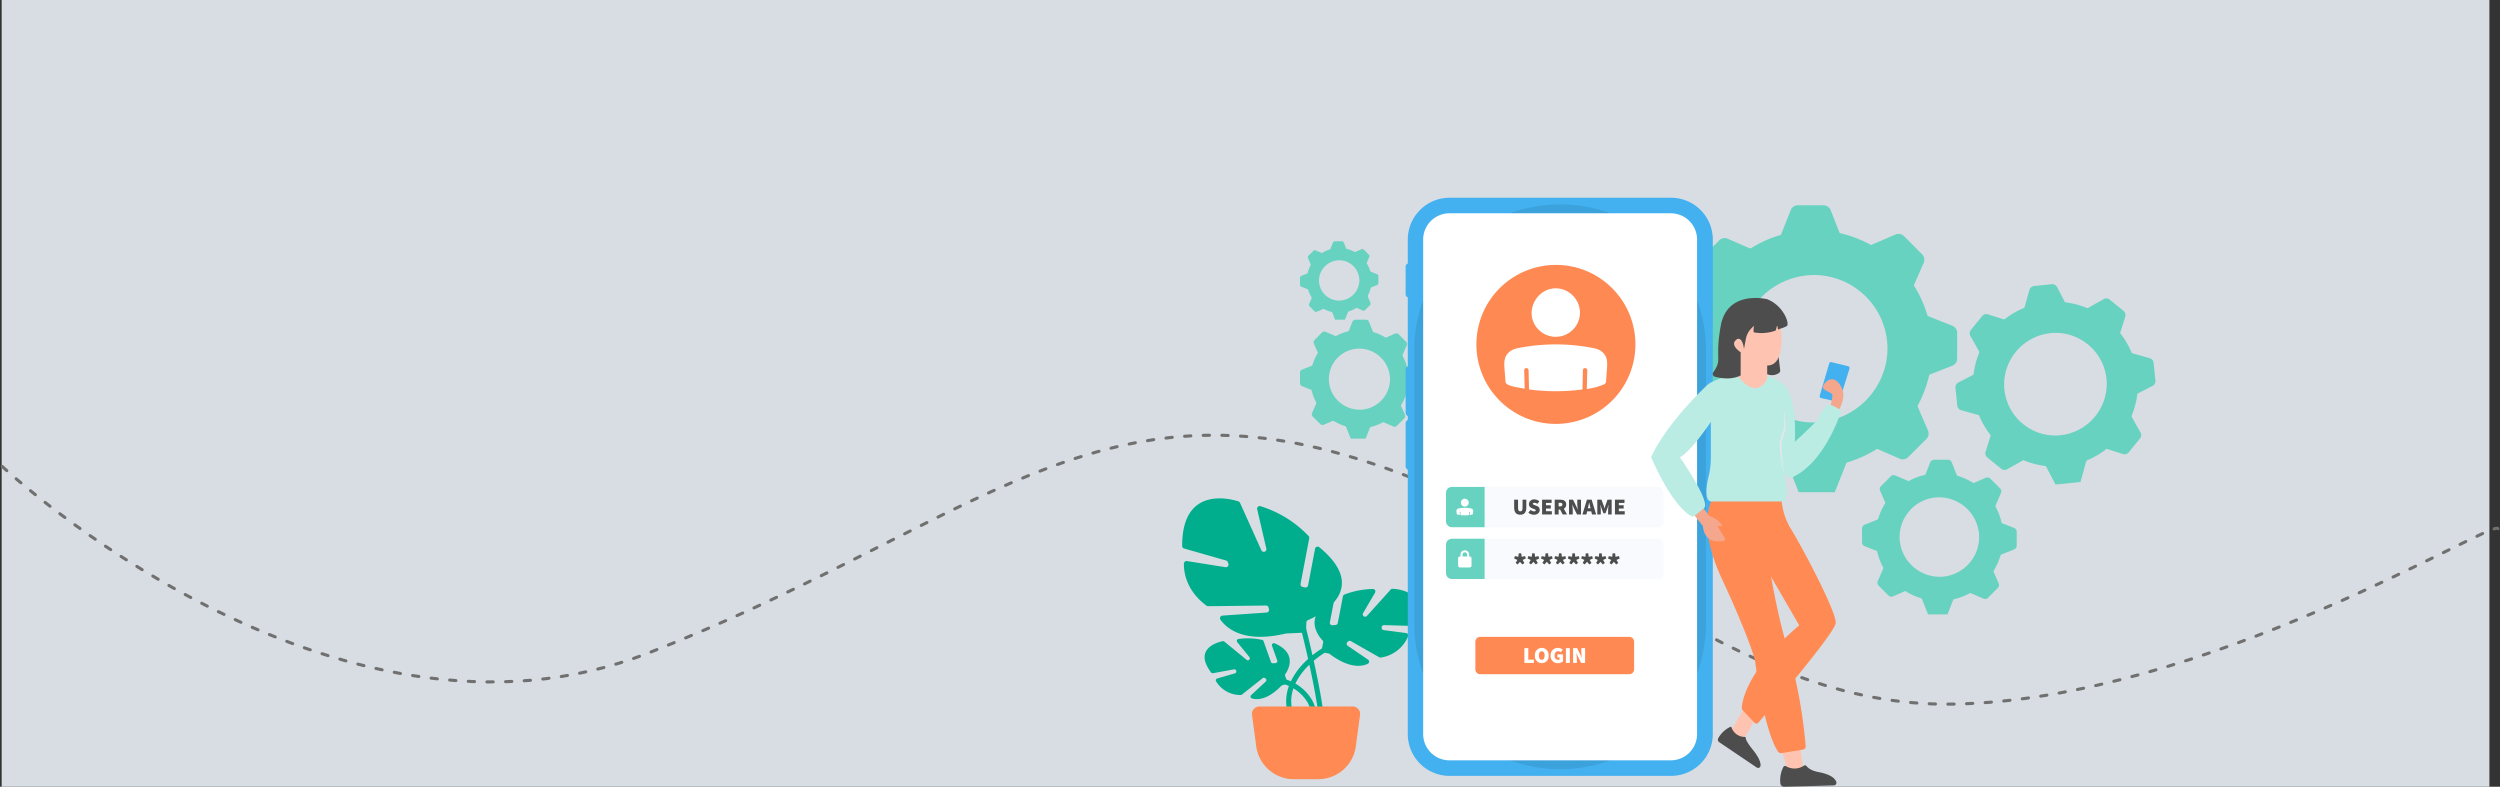 <svg xmlns="http://www.w3.org/2000/svg" xmlns:xlink="http://www.w3.org/1999/xlink" width="803.943" height="253" viewBox="0 0 803.943 253">
  <rect x="0" y="0" width="803.943" height="253" fill="#333333" stroke="none"/>
  <defs>
    <clipPath id="clip-path">
      <rect id="Rectangle_13203" data-name="Rectangle 13203" width="92.289" height="92.293" fill="#68d2c0"/>
    </clipPath>
    <clipPath id="clip-path-2">
      <rect id="Rectangle_13204" data-name="Rectangle 13204" width="64.194" height="64.197" fill="#68d2c0"/>
    </clipPath>
    <clipPath id="clip-path-3">
      <rect id="Rectangle_13205" data-name="Rectangle 13205" width="25.232" height="25.233" fill="#68d2c0"/>
    </clipPath>
    <clipPath id="clip-path-4">
      <rect id="Rectangle_13206" data-name="Rectangle 13206" width="49.744" height="49.746" fill="#68d2c0"/>
    </clipPath>
    <clipPath id="clip-path-5">
      <rect id="Rectangle_13208" data-name="Rectangle 13208" width="38.242" height="38.245" fill="#68d2c0"/>
    </clipPath>
    <clipPath id="clip-path-6">
      <rect id="Rectangle_13210" data-name="Rectangle 13210" width="69.942" height="12.948" fill="#d5dff0"/>
    </clipPath>
    <clipPath id="clip-path-7">
      <rect id="Rectangle_13211" data-name="Rectangle 13211" width="12.418" height="12.948" fill="#68d2c0"/>
    </clipPath>
    <clipPath id="clip-path-10">
      <rect id="Rectangle_13215" data-name="Rectangle 13215" width="1.799" height="19.943" fill="none"/>
    </clipPath>
  </defs>
  <g id="Group_32689" data-name="Group 32689" transform="translate(0.538)">
    <rect id="Rectangle_12169" data-name="Rectangle 12169" width="800" height="253" fill="#D8DDE3"/>
    <path id="Path_17974" data-name="Path 17974" d="M4835.669,3900.215s106.368,99.729,208.021,59.906c97.892-38.35,139.732-85.855,219.441-64.756s127.582,82.59,200.055,81.273c80.75-1.466,173.446-59.583,175.048-56.424" transform="translate(-4835.5 -3750.215)" fill="none" stroke="#707070" stroke-linecap="round" stroke-width="1" stroke-dasharray="2 4"/>
    <g id="Group_32560" data-name="Group 32560" transform="translate(-60.919 -107.275)">
      <g id="Group_32343" data-name="Group 32343" transform="translate(597.484 173.276)" style="mix-blend-mode: normal;isolation: isolate">
        <g id="Group_32306" data-name="Group 32306">
          <g id="Group_32305" data-name="Group 32305" clip-path="url(#clip-path)">
            <path id="Path_21237" data-name="Path 21237" d="M564.346,507.56l-8.242-.017a2.478,2.478,0,0,0-2.308,1.563l-3.51,8.83a2.478,2.478,0,0,0,2.295,3.394l15.226.051A2.478,2.478,0,0,0,570.122,518l-3.473-8.863a2.479,2.479,0,0,0-2.3-1.574" transform="translate(-515.038 -507.543)" fill="#68d2c0"/>
            <path id="Path_21238" data-name="Path 21238" d="M255.554,631.251l-5.841,5.816a2.478,2.478,0,0,0-.527,2.737l3.762,8.726a2.479,2.479,0,0,0,4.023.777l10.8-10.731a2.479,2.479,0,0,0-.754-4.03l-8.723-3.811a2.478,2.478,0,0,0-2.741.515" transform="translate(-239.789 -619.96)" fill="#68d2c0"/>
            <path id="Path_21239" data-name="Path 21239" d="M142,944.447l-.017,8.242A2.479,2.479,0,0,0,143.544,955l8.83,3.51a2.479,2.479,0,0,0,3.394-2.3l.051-15.226a2.478,2.478,0,0,0-3.383-2.316l-8.863,3.474a2.478,2.478,0,0,0-1.574,2.3" transform="translate(-141.981 -901.466)" fill="#68d2c0"/>
            <path id="Path_21240" data-name="Path 21240" d="M265.689,1260.326l5.816,5.841a2.478,2.478,0,0,0,2.737.527l8.726-3.762a2.479,2.479,0,0,0,.777-4.023l-10.731-10.8a2.479,2.479,0,0,0-4.03.754l-3.811,8.724a2.478,2.478,0,0,0,.515,2.741" transform="translate(-254.399 -1183.802)" fill="#68d2c0"/>
            <path id="Path_21241" data-name="Path 21241" d="M577.2,1434.344l11.615.024,4.133-10.4a2.479,2.479,0,0,0-2.295-3.394l-15.226-.05a2.479,2.479,0,0,0-2.316,3.383Z" transform="translate(-535.904 -1342.076)" fill="#68d2c0"/>
            <path id="Path_21242" data-name="Path 21242" d="M894.764,1250.427l5.841-5.816a2.479,2.479,0,0,0,.527-2.737l-3.762-8.726a2.479,2.479,0,0,0-4.023-.777l-10.8,10.731a2.479,2.479,0,0,0,.754,4.03l8.723,3.811a2.479,2.479,0,0,0,2.741-.515" transform="translate(-818.24 -1169.428)" fill="#68d2c0"/>
            <path id="Path_21243" data-name="Path 21243" d="M1068.786,929.908l.017-8.243a2.478,2.478,0,0,0-1.563-2.308l-8.83-3.51a2.478,2.478,0,0,0-3.394,2.295l-.051,15.226a2.479,2.479,0,0,0,3.383,2.316l8.863-3.473a2.479,2.479,0,0,0,1.574-2.3" transform="translate(-976.514 -880.6)" fill="#68d2c0"/>
            <path id="Path_21244" data-name="Path 21244" d="M884.864,621.116l-5.816-5.841a2.479,2.479,0,0,0-2.738-.527l-8.725,3.762a2.478,2.478,0,0,0-.777,4.023l10.731,10.8a2.479,2.479,0,0,0,4.03-.754l3.811-8.723a2.478,2.478,0,0,0-.515-2.741" transform="translate(-803.866 -605.351)" fill="#68d2c0"/>
            <path id="Path_21245" data-name="Path 21245" d="M311.341,633.346a37.789,37.789,0,0,0-4.16-12.275q-.377-.695-.781-1.37a38.314,38.314,0,0,0-10.262-11.243,37.888,37.888,0,0,0-11.619-5.742c-.5-.148-1.01-.288-1.523-.417a38.328,38.328,0,0,0-15.205-.693,37.969,37.969,0,0,0-12.275,4.157q-.695.377-1.37.784A38.247,38.247,0,0,0,242.9,616.81a37.241,37.241,0,0,0-3.085,5,37.648,37.648,0,0,0-2.659,6.619c-.148.5-.288,1.013-.416,1.526a38.448,38.448,0,0,0-.693,15.2,37.791,37.791,0,0,0,4.16,12.275c.251.461.513.919.781,1.368a38.233,38.233,0,0,0,10.264,11.245,37.563,37.563,0,0,0,4.993,3.083h0a37.382,37.382,0,0,0,6.622,2.659c.5.148,1.01.288,1.523.417a38.331,38.331,0,0,0,15.208.693,37.813,37.813,0,0,0,12.273-4.157q.7-.377,1.37-.781a38.288,38.288,0,0,0,11.242-10.264,37.982,37.982,0,0,0,5.744-11.617c.148-.5.288-1.01.416-1.523a38.464,38.464,0,0,0,.693-15.207m-13.98,7.492a23.972,23.972,0,0,1-25.218,22.083,23.719,23.719,0,0,1-22.113-25.255,23.972,23.972,0,0,1,25.218-22.083,23.718,23.718,0,0,1,22.113,25.255" transform="translate(-227.551 -593.107)" fill="#68d2c0"/>
          </g>
        </g>
      </g>
      <g id="Group_32344" data-name="Group 32344" transform="matrix(0.995, -0.105, 0.105, 0.995, 686.055, 202.255)" style="mix-blend-mode: normal;isolation: isolate">
        <g id="Group_32309" data-name="Group 32309">
          <g id="Group_32308" data-name="Group 32308" clip-path="url(#clip-path-2)">
            <path id="Path_21246" data-name="Path 21246" d="M555.946.011,550.213,0a1.724,1.724,0,0,0-1.606,1.087l-2.441,6.142a1.724,1.724,0,0,0,1.6,2.361l10.591.035a1.724,1.724,0,0,0,1.611-2.353l-2.416-6.165a1.724,1.724,0,0,0-1.6-1.095" transform="translate(-521.648 0.001)" fill="#68d2c0"/>
            <path id="Path_21247" data-name="Path 21247" d="M359.543,78.538l-4.063,4.046a1.724,1.724,0,0,0-.367,1.9l2.617,6.069a1.724,1.724,0,0,0,2.8.541l7.514-7.464a1.724,1.724,0,0,0-.525-2.8L361.45,78.18a1.724,1.724,0,0,0-1.907.358" transform="translate(-348.577 -70.685)" fill="#68d2c0"/>
            <path id="Path_21248" data-name="Path 21248" d="M287.09,277.586l-.012,5.733a1.724,1.724,0,0,0,1.087,1.606l6.142,2.441a1.724,1.724,0,0,0,2.361-1.6l.035-10.591a1.724,1.724,0,0,0-2.353-1.611l-6.165,2.416a1.724,1.724,0,0,0-1.1,1.6" transform="translate(-287.078 -247.689)" fill="#68d2c0"/>
            <path id="Path_21249" data-name="Path 21249" d="M365.617,478.445l4.046,4.063a1.724,1.724,0,0,0,1.9.367l6.069-2.617a1.724,1.724,0,0,0,.541-2.8l-7.464-7.514a1.724,1.724,0,0,0-2.8.525l-2.651,6.068a1.724,1.724,0,0,0,.358,1.907" transform="translate(-357.764 -425.217)" fill="#68d2c0"/>
            <path id="Path_21250" data-name="Path 21250" d="M563.491,588.914l8.079.017,2.875-7.231a1.724,1.724,0,0,0-1.6-2.361l-10.591-.035a1.724,1.724,0,0,0-1.611,2.353Z" transform="translate(-534.768 -524.735)" fill="#68d2c0"/>
            <path id="Path_21251" data-name="Path 21251" d="M765.524,472.52l4.063-4.046a1.724,1.724,0,0,0,.367-1.9l-2.616-6.069a1.724,1.724,0,0,0-2.8-.54l-7.514,7.464a1.724,1.724,0,0,0,.525,2.8l6.068,2.651a1.724,1.724,0,0,0,1.907-.358" transform="translate(-712.295 -416.179)" fill="#68d2c0"/>
            <path id="Path_21252" data-name="Path 21252" d="M876,268.868l.012-5.733a1.724,1.724,0,0,0-1.087-1.606l-6.142-2.441a1.724,1.724,0,0,0-2.361,1.6l-.035,10.591a1.724,1.724,0,0,0,2.353,1.611l6.165-2.416a1.724,1.724,0,0,0,1.1-1.6" transform="translate(-811.815 -234.57)" fill="#68d2c0"/>
            <path id="Path_21253" data-name="Path 21253" d="M759.6,72.465,755.553,68.4a1.724,1.724,0,0,0-1.9-.367l-6.069,2.617a1.724,1.724,0,0,0-.541,2.8l7.464,7.514a1.724,1.724,0,0,0,2.8-.525l2.651-6.068a1.724,1.724,0,0,0-.358-1.907" transform="translate(-703.258 -61.499)" fill="#68d2c0"/>
            <path id="Path_21254" data-name="Path 21254" d="M399.165,81.789a26.284,26.284,0,0,0-2.894-8.538q-.262-.483-.543-.953a26.652,26.652,0,0,0-7.138-7.82,26.351,26.351,0,0,0-8.082-3.994c-.35-.1-.7-.2-1.059-.29a26.657,26.657,0,0,0-10.576-.482,26.409,26.409,0,0,0-8.538,2.892q-.483.262-.953.545a26.606,26.606,0,0,0-7.82,7.138,25.91,25.91,0,0,0-2.146,3.476,26.18,26.18,0,0,0-1.85,4.6c-.1.35-.2.7-.29,1.061A26.748,26.748,0,0,0,346.794,90a26.282,26.282,0,0,0,2.894,8.538c.175.321.356.639.543.951a26.6,26.6,0,0,0,7.14,7.822,26.139,26.139,0,0,0,3.473,2.145h0a26.014,26.014,0,0,0,4.606,1.85c.35.1.7.2,1.059.29a26.664,26.664,0,0,0,10.578.482,26.3,26.3,0,0,0,8.537-2.892q.484-.262.953-.543a26.632,26.632,0,0,0,7.82-7.14,26.416,26.416,0,0,0,4-8.081c.1-.35.2-.7.29-1.059a26.759,26.759,0,0,0,.482-10.578M389.441,87A16.675,16.675,0,0,1,371.9,102.36a16.5,16.5,0,0,1-15.381-17.567A16.675,16.675,0,0,1,374.06,69.433,16.5,16.5,0,0,1,389.441,87" transform="translate(-340.882 -53.8)" fill="#68d2c0"/>
          </g>
        </g>
      </g>
      <g id="Group_32345" data-name="Group 32345" transform="translate(478.422 184.846)" style="mix-blend-mode: multiply;isolation: isolate">
        <g id="Group_32312" data-name="Group 32312">
          <g id="Group_32311" data-name="Group 32311" clip-path="url(#clip-path-3)">
            <path id="Path_21255" data-name="Path 21255" d="M106.881,548.195l-2.253,0a.678.678,0,0,0-.631.427l-.96,2.414a.678.678,0,0,0,.627.928l4.163.014a.678.678,0,0,0,.633-.925l-.95-2.423a.678.678,0,0,0-.63-.43" transform="translate(-93.401 -548.19)" fill="#68d2c0"/>
            <path id="Path_21256" data-name="Path 21256" d="M39.652,574.989l-1.6,1.59a.678.678,0,0,0-.144.748l1.028,2.386a.678.678,0,0,0,1.1.212l2.953-2.934a.678.678,0,0,0-.206-1.1L40.4,574.849a.678.678,0,0,0-.749.141" transform="translate(-35.342 -571.903)" fill="#68d2c0"/>
            <path id="Path_21257" data-name="Path 21257" d="M14.715,643.032l0,2.254a.678.678,0,0,0,.427.631l2.414.96a.678.678,0,0,0,.928-.627l.014-4.163a.678.678,0,0,0-.925-.633l-2.423.95a.677.677,0,0,0-.43.629" transform="translate(-14.71 -631.281)" fill="#68d2c0"/>
            <path id="Path_21258" data-name="Path 21258" d="M41.509,711.758l1.59,1.6a.678.678,0,0,0,.748.144l2.386-1.028a.678.678,0,0,0,.212-1.1l-2.934-2.953a.678.678,0,0,0-1.1.206l-1.042,2.385a.678.678,0,0,0,.141.749" transform="translate(-38.423 -690.836)" fill="#68d2c0"/>
            <path id="Path_21259" data-name="Path 21259" d="M109.091,749.446l3.176.007,1.13-2.842a.678.678,0,0,0-.627-.928l-4.163-.014a.678.678,0,0,0-.633.925Z" transform="translate(-97.801 -724.22)" fill="#68d2c0"/>
            <path id="Path_21260" data-name="Path 21260" d="M178.277,709.949l1.6-1.59a.678.678,0,0,0,.144-.748l-1.028-2.386a.678.678,0,0,0-1.1-.212l-2.953,2.934a.678.678,0,0,0,.206,1.1l2.385,1.042a.677.677,0,0,0,.749-.141" transform="translate(-157.355 -687.804)" fill="#68d2c0"/>
            <path id="Path_21261" data-name="Path 21261" d="M215.967,640.361l0-2.254a.677.677,0,0,0-.427-.631l-2.414-.96a.677.677,0,0,0-.928.627l-.014,4.163a.678.678,0,0,0,.925.633l2.423-.95a.678.678,0,0,0,.43-.63" transform="translate(-190.74 -626.88)" fill="#68d2c0"/>
            <path id="Path_21262" data-name="Path 21262" d="M176.469,573.13l-1.59-1.6a.678.678,0,0,0-.748-.144l-2.386,1.029a.678.678,0,0,0-.212,1.1l2.934,2.953a.678.678,0,0,0,1.1-.206l1.042-2.385a.678.678,0,0,0-.141-.75" transform="translate(-154.324 -568.82)" fill="#68d2c0"/>
            <path id="Path_21263" data-name="Path 21263" d="M55.667,577.239a10.333,10.333,0,0,0-1.137-3.356c-.069-.127-.14-.251-.214-.375a10.478,10.478,0,0,0-2.806-3.074,10.351,10.351,0,0,0-3.177-1.57c-.137-.04-.276-.079-.416-.114a10.425,10.425,0,0,0-5.72.181,10.311,10.311,0,0,0-1.794.767q-.19.1-.375.214a10.456,10.456,0,0,0-3.074,2.805,10.41,10.41,0,0,0-1.571,3.176c-.04.138-.079.277-.114.417a10.51,10.51,0,0,0-.189,4.157,10.331,10.331,0,0,0,1.137,3.356c.069.126.14.251.214.374a10.456,10.456,0,0,0,2.806,3.074,10.293,10.293,0,0,0,1.365.843h0a10.23,10.23,0,0,0,1.81.727c.137.04.276.079.416.114a10.483,10.483,0,0,0,4.158.189,10.347,10.347,0,0,0,3.355-1.137c.127-.069.251-.14.375-.214a10.468,10.468,0,0,0,3.074-2.806,10.385,10.385,0,0,0,1.571-3.176c.04-.137.079-.276.114-.416a10.52,10.52,0,0,0,.189-4.158m-3.822,2.048a6.554,6.554,0,0,1-6.895,6.037,6.485,6.485,0,0,1-6.046-6.9,6.554,6.554,0,0,1,6.895-6.038,6.484,6.484,0,0,1,6.046,6.9" transform="translate(-32.759 -566.238)" fill="#68d2c0"/>
          </g>
        </g>
      </g>
      <g id="Group_32346" data-name="Group 32346" transform="translate(659.168 255.108)" style="mix-blend-mode: normal;isolation: isolate">
        <g id="Group_32315" data-name="Group 32315">
          <g id="Group_32314" data-name="Group 32314" clip-path="url(#clip-path-4)">
            <path id="Path_21264" data-name="Path 21264" d="M1408.375,639.074l4.443-.009a1.336,1.336,0,0,1,1.244.842l1.892,4.759a1.336,1.336,0,0,1-1.237,1.829l-8.207.027a1.336,1.336,0,0,1-1.248-1.823l1.872-4.777a1.336,1.336,0,0,1,1.241-.849" transform="translate(-1385.208 -639.064)" fill="#68d2c0"/>
            <path id="Path_21265" data-name="Path 21265" d="M1549.329,694.075l3.148,3.135a1.336,1.336,0,0,1,.284,1.475l-2.027,4.7a1.336,1.336,0,0,1-2.169.419l-5.822-5.784a1.336,1.336,0,0,1,.406-2.172l4.7-2.054a1.336,1.336,0,0,1,1.477.278" transform="translate(-1508.082 -687.989)" fill="#68d2c0"/>
            <path id="Path_21266" data-name="Path 21266" d="M1626.7,833.669l.009,4.443a1.336,1.336,0,0,1-.842,1.244l-4.759,1.892a1.336,1.336,0,0,1-1.829-1.237l-.027-8.207a1.336,1.336,0,0,1,1.823-1.248l4.777,1.872a1.335,1.335,0,0,1,.848,1.241" transform="translate(-1576.964 -810.502)" fill="#68d2c0"/>
            <path id="Path_21267" data-name="Path 21267" d="M1545.485,974.623l-3.135,3.148a1.336,1.336,0,0,1-1.476.284l-4.7-2.028a1.336,1.336,0,0,1-.419-2.168l5.784-5.822a1.336,1.336,0,0,1,2.172.407l2.054,4.7a1.336,1.336,0,0,1-.278,1.478" transform="translate(-1501.826 -933.376)" fill="#68d2c0"/>
            <path id="Path_21268" data-name="Path 21268" d="M1403.614,1051.991l-6.26.013-2.227-5.6a1.335,1.335,0,0,1,1.237-1.829l8.207-.027a1.336,1.336,0,0,1,1.248,1.823Z" transform="translate(-1376.128 -1002.258)" fill="#68d2c0"/>
            <path id="Path_21269" data-name="Path 21269" d="M1264.835,970.779l-3.148-3.135a1.336,1.336,0,0,1-.284-1.476l2.027-4.7a1.336,1.336,0,0,1,2.168-.419l5.822,5.784a1.336,1.336,0,0,1-.406,2.172l-4.7,2.054a1.336,1.336,0,0,1-1.478-.278" transform="translate(-1256.338 -927.121)" fill="#68d2c0"/>
            <path id="Path_21270" data-name="Path 21270" d="M1213.78,828l-.009-4.443a1.335,1.335,0,0,1,.842-1.244l4.759-1.892a1.336,1.336,0,0,1,1.829,1.237l.027,8.207a1.336,1.336,0,0,1-1.823,1.248l-4.777-1.872a1.336,1.336,0,0,1-.849-1.241" transform="translate(-1213.771 -801.421)" fill="#68d2c0"/>
            <path id="Path_21271" data-name="Path 21271" d="M1268.781,690.129l3.135-3.148a1.335,1.335,0,0,1,1.475-.284l4.7,2.027a1.336,1.336,0,0,1,.419,2.168l-5.784,5.822a1.336,1.336,0,0,1-2.172-.407l-2.054-4.7a1.336,1.336,0,0,1,.277-1.478" transform="translate(-1262.695 -681.631)" fill="#68d2c0"/>
            <path id="Path_21272" data-name="Path 21272" d="M1255.394,702.533a20.579,20.579,0,0,0,.573,3.656c.069.276.145.55.224.821a20.466,20.466,0,0,0,3.1,6.262,20.635,20.635,0,0,0,6.059,5.532q.365.217.739.421a20.388,20.388,0,0,0,6.615,2.241,20.67,20.67,0,0,0,8.2-.373c.276-.069.55-.145.821-.225a20.159,20.159,0,0,0,3.569-1.433h0a20.272,20.272,0,0,0,2.691-1.662,20.61,20.61,0,0,0,5.532-6.061c.145-.242.286-.489.421-.737a20.6,20.6,0,0,0,1.869-14.812c-.069-.276-.145-.552-.224-.822a20.514,20.514,0,0,0-3.1-6.262,20.614,20.614,0,0,0-6.06-5.531q-.364-.219-.738-.422a20.469,20.469,0,0,0-6.616-2.241,20.657,20.657,0,0,0-8.2.373c-.276.069-.55.145-.821.224a20.421,20.421,0,0,0-6.263,3.095,20.651,20.651,0,0,0-5.531,6.06q-.217.365-.421.739a20.456,20.456,0,0,0-2.442,11.158m19.654-14.116a12.921,12.921,0,0,1,13.592,11.9,12.785,12.785,0,0,1-11.919,13.612,12.921,12.921,0,0,1-13.593-11.9,12.784,12.784,0,0,1,11.919-13.612" transform="translate(-1251.012 -676.302)" fill="#68d2c0"/>
          </g>
        </g>
      </g>
      <g id="Group_32348" data-name="Group 32348" transform="translate(478.422 210.079)" style="mix-blend-mode: multiply;isolation: isolate">
        <g id="Group_32321" data-name="Group 32321">
          <g id="Group_32320" data-name="Group 32320" clip-path="url(#clip-path-5)">
            <path id="Path_21282" data-name="Path 21282" d="M1737.418,615.517l3.416-.007a1.028,1.028,0,0,1,.957.647l1.454,3.659a1.027,1.027,0,0,1-.951,1.406l-6.31.021a1.027,1.027,0,0,1-.96-1.4l1.439-3.673a1.028,1.028,0,0,1,.954-.652" transform="translate(-1719.608 -615.51)" fill="#68d2c0"/>
            <path id="Path_21283" data-name="Path 21283" d="M1785.758,633.9l2.42,2.41a1.027,1.027,0,0,1,.219,1.134l-1.559,3.616a1.027,1.027,0,0,1-1.667.322l-4.476-4.447a1.027,1.027,0,0,1,.313-1.67l3.615-1.579a1.028,1.028,0,0,1,1.136.213" transform="translate(-1754.048 -629.222)" fill="#68d2c0"/>
            <path id="Path_21284" data-name="Path 21284" d="M1811.589,681.37l.007,3.416a1.028,1.028,0,0,1-.648.957l-3.658,1.454a1.027,1.027,0,0,1-1.407-.951l-.021-6.309a1.027,1.027,0,0,1,1.4-.96l3.673,1.439a1.027,1.027,0,0,1,.652.954" transform="translate(-1773.353 -663.56)" fill="#68d2c0"/>
            <path id="Path_21285" data-name="Path 21285" d="M1785.858,729.71l-2.41,2.42a1.027,1.027,0,0,1-1.134.218l-3.616-1.559a1.027,1.027,0,0,1-.322-1.667l4.447-4.476a1.027,1.027,0,0,1,1.67.313l1.579,3.615a1.027,1.027,0,0,1-.213,1.136" transform="translate(-1752.294 -697.999)" fill="#68d2c0"/>
            <path id="Path_21286" data-name="Path 21286" d="M1738.194,755.54l-4.813.01-1.712-4.308a1.027,1.027,0,0,1,.951-1.406l6.31-.021a1.027,1.027,0,0,1,.959,1.4Z" transform="translate(-1717.063 -717.306)" fill="#68d2c0"/>
            <path id="Path_21287" data-name="Path 21287" d="M1690.021,729.811l-2.42-2.41a1.027,1.027,0,0,1-.219-1.134l1.559-3.616a1.027,1.027,0,0,1,1.667-.322l4.476,4.447a1.027,1.027,0,0,1-.312,1.67l-3.615,1.579a1.028,1.028,0,0,1-1.136-.213" transform="translate(-1683.488 -696.247)" fill="#68d2c0"/>
            <path id="Path_21288" data-name="Path 21288" d="M1671.565,681.448l-.007-3.416a1.028,1.028,0,0,1,.647-.957l3.659-1.454a1.027,1.027,0,0,1,1.406.951l.021,6.31a1.027,1.027,0,0,1-1.4.959l-3.672-1.439a1.027,1.027,0,0,1-.652-.954" transform="translate(-1671.558 -661.015)" fill="#68d2c0"/>
            <path id="Path_21289" data-name="Path 21289" d="M1689.949,633.974l2.41-2.42a1.027,1.027,0,0,1,1.134-.218l3.616,1.559a1.027,1.027,0,0,1,.322,1.667l-4.447,4.476a1.027,1.027,0,0,1-1.67-.312l-1.58-3.615a1.027,1.027,0,0,1,.214-1.136" transform="translate(-1685.27 -627.441)" fill="#68d2c0"/>
            <path id="Path_21290" data-name="Path 21290" d="M1685.364,646.113a15.825,15.825,0,0,0,.44,2.81c.053.213.112.423.172.631a15.747,15.747,0,0,0,2.381,4.814,15.868,15.868,0,0,0,4.659,4.253q.28.167.568.324a15.679,15.679,0,0,0,5.085,1.723,15.881,15.881,0,0,0,6.3-.287c.213-.053.423-.111.631-.172a15.483,15.483,0,0,0,2.744-1.1h0a15.562,15.562,0,0,0,2.069-1.278,15.841,15.841,0,0,0,4.253-4.66c.111-.186.22-.376.324-.567a15.834,15.834,0,0,0,1.436-11.388c-.053-.212-.111-.424-.172-.632a15.592,15.592,0,0,0-1.1-2.743,15.436,15.436,0,0,0-1.279-2.071,15.844,15.844,0,0,0-4.658-4.252c-.187-.112-.375-.221-.568-.325a15.726,15.726,0,0,0-5.087-1.723,15.891,15.891,0,0,0-6.3.287c-.212.053-.423.111-.631.173a15.708,15.708,0,0,0-4.815,2.379,15.878,15.878,0,0,0-4.252,4.659q-.167.28-.324.568a15.722,15.722,0,0,0-1.877,8.578m15.11-10.852a9.934,9.934,0,0,1,10.45,9.151,9.829,9.829,0,0,1-9.163,10.465,9.934,9.934,0,0,1-10.45-9.151,9.828,9.828,0,0,1,9.163-10.465" transform="translate(-1681.995 -625.947)" fill="#68d2c0"/>
          </g>
        </g>
      </g>
      <g id="Group_32350" data-name="Group 32350" transform="translate(440.546 267.545)">
        <path id="Path_21291" data-name="Path 21291" d="M231.856,1373.462a14.6,14.6,0,0,1,.77-3.167c.183-.506.393-1.012.634-1.515a23,23,0,0,1,5.044-6.717c.168-.16.336-.315.5-.466-.67-2.994-1.354-5.876-1.977-8.422-1.366-5.582-2.443-9.563-2.46-9.629l1.574-.426c.017.063.968,3.583,2.219,8.648.634,2.563,1.343,5.523,2.045,8.631a31.323,31.323,0,0,1,3.056-2.183c.323-.2.518-.312.546-.326l.8,1.423c-.013.007-.183.1-.475.286a30.483,30.483,0,0,0-3.522,2.594q.35,1.582.688,3.186c.978,4.639,1.671,8.421,2.135,11.5,1.593,10.545.546,12.941-.691,13.682a1.782,1.782,0,0,1-.928.258,4.189,4.189,0,0,1-2.655-1.409c-4.343-4.108-6.79-8.308-7.305-12.531a13.925,13.925,0,0,1,0-3.418m7.422,13.778c.321.328.655.659,1,.987.115.109.223.2.325.289,0,0,0,0,0,0,.768.653,1.182.716,1.3.645.195-.116,1.134-1.035.468-7.67q-.206-2.062-.6-4.612c-.485-3.178-1.176-6.912-2.072-11.161q-.241-1.137-.487-2.265a21.283,21.283,0,0,0-4.505,6.056,13.835,13.835,0,0,0-.628,1.536,12.944,12.944,0,0,0-.611,2.618,12.17,12.17,0,0,0,.029,3.216c.479,3.446,2.412,6.916,5.776,10.36" transform="translate(-198.311 -1309.963)" fill="#00ae8d"/>
        <path id="Path_21292" data-name="Path 21292" d="M256.447,1494.59c1.856-5.693,1.7-10.511-.453-14.323a14.75,14.75,0,0,0-8.837-6.638l-.365,1.589.182-.794-.184.794a13.324,13.324,0,0,1,7.793,5.869c1.913,3.394,2.018,7.767.312,13Z" transform="translate(-214.309 -1415.546)" fill="#00ae8d"/>
        <path id="Path_21293" data-name="Path 21293" d="M319.579,1418.917l-.65-1.823a.627.627,0,0,1,.075-.568c.857-1.229,4.065-6.657-3.454-9.876a.629.629,0,0,0-.842.787l1.686,4.733a.628.628,0,0,1-.551.838l-.837.053a.628.628,0,0,1-.632-.416l-2.385-6.7a.626.626,0,0,0-.464-.4,21.706,21.706,0,0,0-7.622-.292.629.629,0,0,0-.368,1.013l3.907,4.818a.628.628,0,0,1-.885.882l-7.184-5.878a.631.631,0,0,0-.525-.129c-1.663.342-9.476,2.4-3.735,10.055a.63.63,0,0,0,.618.243l6.75-1.241a.628.628,0,0,1,.711.425l.019.059a.628.628,0,0,1-.423.8l-5.7,1.652a.627.627,0,0,0-.355.941,9.169,9.169,0,0,0,7.916,4.381.622.622,0,0,0,.372-.136l6.681-5.281a.628.628,0,0,1,.737-.031l.185.123a.628.628,0,0,1,.081.983L308,1423.312a.628.628,0,0,0,.242,1.06c1.535.469,4.889.632,9.457-4.05a.634.634,0,0,1,.238-.154l1.263-.449a.628.628,0,0,0,.381-.8" transform="translate(-285.826 -1360.039)" fill="#00ae8d"/>
        <path id="Path_21294" data-name="Path 21294" d="M245.067,1211.89l.094-2.486a.84.84,0,0,1,.512-.744c3.208-1.356,20.507-9.6,3.653-23.446a.845.845,0,0,0-1.366.493l-2.238,11.763a.843.843,0,0,1-.986.67l-.765-.146a.843.843,0,0,1-.671-.986l2.79-14.665a.841.841,0,0,0-.2-.718,35.781,35.781,0,0,0-15.462-9.6.845.845,0,0,0-1.078,1l2.943,12.642a.843.843,0,0,1-1.59.537l-6.881-15.273a.84.84,0,0,0-.507-.456c-2.572-.832-18.17-5.078-18.083,14.336a.847.847,0,0,0,.612.813l13.515,3.867a.842.842,0,0,1,.569.546l.163.494a.843.843,0,0,1-.933,1.1l-12.394-1.965a.842.842,0,0,0-.975.811c-.058,2.341.5,8.538,7.279,13.542a.85.85,0,0,0,.511.164l18.608-.217a.844.844,0,0,1,.831.651l.133.566a.844.844,0,0,1-.762,1.034l-14.208.989a.843.843,0,0,0-.633,1.324c1.766,2.512,7.235,7.724,20.966,4.439a.821.821,0,0,1,.156-.022l5.591-.247a.843.843,0,0,0,.805-.81" transform="translate(-205.234 -1169.509)" fill="#00ae8d"/>
        <path id="Path_21295" data-name="Path 21295" d="M79.833,1341.278l.451-2.337a.768.768,0,0,0-.2-.675c-1.27-1.336-6.177-7.338,2.364-12.647a.773.773,0,0,1,1.169.8l-1.17,6.067a.772.772,0,0,0,.826.915l1.028-.09a.772.772,0,0,0,.691-.623l1.655-8.584a.77.77,0,0,1,.489-.578,26.683,26.683,0,0,1,9.211-1.77.773.773,0,0,1,.636,1.163l-3.854,6.582a.772.772,0,0,0,1.24.907l7.641-8.479a.772.772,0,0,1,.615-.254c2.085.106,11.964,1.154,6.407,11.529a.775.775,0,0,1-.706.41l-8.435-.255a.772.772,0,0,0-.786.648l-.012.075a.772.772,0,0,0,.662.89l7.232.95A.771.771,0,0,1,107.6,1337a11.275,11.275,0,0,1-8.809,6.8.769.769,0,0,1-.477-.1l-9.1-5.179a.773.773,0,0,0-.9.1l-.2.183a.772.772,0,0,0,.084,1.21l6.538,4.458a.772.772,0,0,1-.1,1.334c-1.779.855-5.825,1.676-12.248-3.167a.774.774,0,0,0-.318-.143l-1.618-.312a.773.773,0,0,1-.612-.9" transform="translate(-34.958 -1292.612)" fill="#00ae8d"/>
        <path id="Path_21296" data-name="Path 21296" d="M174.6,1522.592l1.356,10.1a12.2,12.2,0,0,0,12.093,10.579h7.846a12.193,12.193,0,0,0,12.091-10.579l1.358-10.1a2.387,2.387,0,0,0-2.366-2.7H176.964a2.384,2.384,0,0,0-2.364,2.7" transform="translate(-152.149 -1452.972)" fill="#ff8a54"/>
      </g>
      <g id="Group_32349" data-name="Group 32349" transform="translate(512.401 170.863)">
        <g id="Group_32341" data-name="Group 32341" transform="translate(0 0)">
          <path id="Path_21298" data-name="Path 21298" d="M612.6,121.01H541.41a13.448,13.448,0,0,0-13.448,13.448V293.482a13.449,13.449,0,0,0,13.448,13.448H612.6a13.448,13.448,0,0,0,13.448-13.448V134.458A13.448,13.448,0,0,0,612.6,121.01" transform="translate(-527.27 -121.01)" fill="#43b0ef"/>
          <path id="Path_21299" data-name="Path 21299" d="M523.545,293.361h-.272a.94.94,0,0,0-.94.94v8.974a.94.94,0,0,0,.94.94h.272Z" transform="translate(-522.333 -272.192)" fill="#43b0ef"/>
          <path id="Path_21300" data-name="Path 21300" d="M523.545,561.9h-.066a1.146,1.146,0,0,0-1.146,1.146v13.831a1.146,1.146,0,0,0,1.146,1.146h.066Z" transform="translate(-522.333 -507.749)" fill="#43b0ef"/>
          <path id="Path_21301" data-name="Path 21301" d="M523.545,702.2h-.066a1.146,1.146,0,0,0-1.146,1.146v13.832a1.146,1.146,0,0,0,1.146,1.146h.066Z" transform="translate(-522.333 -630.817)" fill="#43b0ef"/>
          <path id="Rectangle_13209" data-name="Rectangle 13209" d="M46.9,0h0a46.9,46.9,0,0,1,46.9,46.9v87.83a46.9,46.9,0,0,1-46.9,46.9h0A46.9,46.9,0,0,1,0,134.733V46.9A46.9,46.9,0,0,1,46.9,0Z" transform="translate(2.775 2.142)" fill="#3ca2dc"/>
          <path id="Path_21302" data-name="Path 21302" d="M568.228,329.225V170.2a8.444,8.444,0,0,1,8.444-8.444h71.194a8.444,8.444,0,0,1,8.444,8.444V329.225a8.443,8.443,0,0,1-8.444,8.444H576.671a8.443,8.443,0,0,1-8.443-8.444" transform="translate(-562.591 -156.752)" fill="#fff"/>
          <g id="Group_32325" data-name="Group 32325" transform="translate(12.979 93)" opacity="0.15">
            <g id="Group_32324" data-name="Group 32324">
              <g id="Group_32323" data-name="Group 32323" clip-path="url(#clip-path-6)">
                <path id="Path_21303" data-name="Path 21303" d="M697.949,880.1v9.117a1.916,1.916,0,0,1-1.916,1.916h-66.11a1.916,1.916,0,0,1-1.916-1.916V880.1a1.916,1.916,0,0,1,1.916-1.916h66.11a1.916,1.916,0,0,1,1.916,1.916" transform="translate(-628.008 -878.185)" fill="#d5dff0"/>
              </g>
            </g>
          </g>
          <g id="Group_32328" data-name="Group 32328" transform="translate(12.979 93)">
            <g id="Group_32327" data-name="Group 32327">
              <g id="Group_32326" data-name="Group 32326" clip-path="url(#clip-path-7)">
                <path id="Path_21304" data-name="Path 21304" d="M640.425,878.185v12.948h-10.5a1.915,1.915,0,0,1-1.916-1.916V880.1a1.916,1.916,0,0,1,1.916-1.916Z" transform="translate(-628.008 -878.185)" fill="#68d2c0"/>
              </g>
            </g>
          </g>
          <path id="Path_21305" data-name="Path 21305" d="M806.43,914.02v-2.454h1.256v2.6c0,.847.219,1.154.716,1.154s.73-.307.73-1.154v-2.6h1.213v2.454c0,1.622-.614,2.381-1.943,2.381s-1.972-.76-1.972-2.381" transform="translate(-771.536 -814.466)" fill="#4d4d4d"/>
          <path id="Path_21306" data-name="Path 21306" d="M843.658,915.1l.716-.862a1.928,1.928,0,0,0,1.11.46c.38,0,.541-.124.541-.336s-.241-.3-.643-.46l-.592-.248a1.4,1.4,0,0,1-.957-1.322,1.607,1.607,0,0,1,1.768-1.476,2.283,2.283,0,0,1,1.578.636l-.628.789a1.565,1.565,0,0,0-.95-.344c-.307,0-.5.11-.5.322s.27.307.7.475l.577.226a1.3,1.3,0,0,1,.927,1.3c0,.8-.672,1.519-1.855,1.519a2.75,2.75,0,0,1-1.8-.679" transform="translate(-804.191 -813.84)" fill="#4d4d4d"/>
          <path id="Path_21307" data-name="Path 21307" d="M879.577,911.566h3.068v1.052h-1.812v.745h1.549v1.052h-1.549v.847h1.885v1.052h-3.141Z" transform="translate(-835.698 -814.466)" fill="#4d4d4d"/>
          <path id="Path_21308" data-name="Path 21308" d="M912.642,911.566h1.8c1.023,0,1.9.351,1.9,1.534,0,1.147-.876,1.622-1.9,1.622H913.9v1.592h-1.256Zm1.709,2.162c.5,0,.76-.219.76-.628s-.263-.541-.76-.541H913.9v1.169Zm-.139.665.847-.833,1.541,2.754h-1.4Z" transform="translate(-864.702 -814.466)" fill="#4d4d4d"/>
          <path id="Path_21309" data-name="Path 21309" d="M950.106,911.566h1.286l1.052,2.118.453,1.067h.029a17.078,17.078,0,0,1-.161-1.812v-1.373h1.2v4.748h-1.286l-1.052-2.126-.453-1.059h-.029a17.8,17.8,0,0,1,.161,1.812v1.373h-1.2Z" transform="translate(-897.565 -814.466)" fill="#4d4d4d"/>
          <path id="Path_21310" data-name="Path 21310" d="M986.638,911.566h1.52l1.446,4.748h-1.33l-.541-2.308c-.117-.453-.234-1.03-.351-1.5h-.029c-.1.482-.219,1.052-.336,1.5l-.541,2.308h-1.286Zm-.409,2.769h2.323v.971h-2.323Z" transform="translate(-928.341 -814.466)" fill="#4d4d4d"/>
          <path id="Path_21311" data-name="Path 21311" d="M1024.2,911.566h1.344l.716,1.943c.087.263.161.555.249.833h.029c.088-.277.161-.57.249-.833l.687-1.943h1.344v4.748h-1.14v-1.4a16.447,16.447,0,0,1,.161-1.695h-.029l-.395,1.14-.584,1.57h-.672l-.584-1.57-.38-1.14h-.029a16.447,16.447,0,0,1,.161,1.695v1.4H1024.2Z" transform="translate(-962.562 -814.466)" fill="#4d4d4d"/>
          <path id="Path_21312" data-name="Path 21312" d="M1070.35,911.566h3.068v1.052h-1.812v.745h1.549v1.052h-1.549v.847h1.885v1.052h-3.141Z" transform="translate(-1003.04 -814.466)" fill="#4d4d4d"/>
          <path id="Path_21313" data-name="Path 21313" d="M669.611,910.378a1.26,1.26,0,1,1-1.034-1.239,1.277,1.277,0,0,1,1.034,1.239" transform="translate(-649.317 -812.318)" fill="#fff"/>
          <path id="Path_21314" data-name="Path 21314" d="M660.858,934.218c-.01.144-.022.288-.033.43s.013.224-.125.286a3.327,3.327,0,0,1-.882.233q.012-.484.024-.972a.114.114,0,0,0-.227,0c-.008.331-.014.662-.022.992a.09.09,0,0,0-.031.009l-.013.005c-.119.013-.235.025-.348.035a10.494,10.494,0,0,1-1.848.013c-.17-.013-.34-.031-.51-.056a.187.187,0,0,0-.029-.007l-.024-.992a.113.113,0,0,0-.226,0c.006.32.014.639.022.96l-.192-.037c-.17-.034-.749-.106-.8-.3-.017-.212-.033-.425-.05-.638a.878.878,0,0,1,.845-1.165q.461-.084.93-.126a10.11,10.11,0,0,1,1.688-.006q.467.037.93.118a1.214,1.214,0,0,1,.744.3,1.109,1.109,0,0,1,.178.917" transform="translate(-639.168 -833.136)" fill="#fff"/>
          <path id="Path_21315" data-name="Path 21315" d="M758.758,322.443a25.477,25.477,0,0,1-6.075,16.544q-.17.2-.343.4a25.619,25.619,0,0,1-23.976,8.17q-1.02-.2-2.007-.471a25.4,25.4,0,0,1-4.734-1.837l-.166-.086a25.7,25.7,0,0,1-7.449-5.82q-.287-.325-.563-.66a25.568,25.568,0,0,1,6.563-38.14q.3-.178.6-.349.522-.3,1.06-.568a25.387,25.387,0,0,1,7.01-2.343c.073-.014.145-.026.218-.038q.3-.052.607-.1l.1-.015a25.829,25.829,0,0,1,3.59-.251q.856,0,1.7.057h0q1.111.071,2.2.238h0a25.474,25.474,0,0,1,5.167,1.359h0a25.47,25.47,0,0,1,4.345,2.141q.353.219.7.447a25.541,25.541,0,0,1,11.457,21.322" transform="translate(-684.871 -275.279)" fill="#ff8953"/>
          <path id="Path_21316" data-name="Path 21316" d="M867.718,365.99a7.788,7.788,0,0,1-13.75,5.017c-4.623-5.454.35-13.967,7.357-12.682a7.891,7.891,0,0,1,6.394,7.665" transform="translate(-811.66 -329.062)" fill="#fff"/>
          <path id="Path_21317" data-name="Path 21317" d="M813.577,513.448c-.065.89-.138,1.779-.2,2.661-.065.817.081,1.383-.776,1.771a20.57,20.57,0,0,1-5.451,1.44q.073-3,.146-6.009a.7.7,0,0,0-1.407,0c-.049,2.046-.089,4.093-.138,6.139a.539.539,0,0,0-.194.057.343.343,0,0,0-.081.032c-.736.081-1.456.154-2.151.219a65,65,0,0,1-11.428.081c-1.051-.081-2.1-.194-3.154-.348a1.154,1.154,0,0,0-.178-.04q-.073-3.069-.146-6.139a.7.7,0,0,0-1.4,0c.041,1.982.089,3.955.138,5.936-.4-.073-.793-.146-1.189-.226-1.051-.21-4.635-.655-4.95-1.86-.105-1.31-.2-2.629-.307-3.947-.146-1.933-.34-3.793,1.068-5.378,1.116-1.254,2.588-1.537,4.157-1.828q2.851-.522,5.751-.776a62.511,62.511,0,0,1,10.442-.04q2.887.23,5.75.728c1.7.3,3.365.534,4.6,1.86,1.5,1.634,1.254,3.656,1.1,5.67" transform="translate(-748.884 -457.829)" fill="#fff"/>
          <g id="Group_32331" data-name="Group 32331" transform="translate(12.979 109.663)" opacity="0.15">
            <g id="Group_32330" data-name="Group 32330">
              <g id="Group_32329" data-name="Group 32329" clip-path="url(#clip-path-6)">
                <path id="Path_21318" data-name="Path 21318" d="M697.949,1015.764v9.117a1.916,1.916,0,0,1-1.916,1.916h-66.11a1.916,1.916,0,0,1-1.916-1.916v-9.117a1.916,1.916,0,0,1,1.916-1.916h66.11a1.916,1.916,0,0,1,1.916,1.916" transform="translate(-628.008 -1013.848)" fill="#d5dff0"/>
              </g>
            </g>
          </g>
          <g id="Group_32334" data-name="Group 32334" transform="translate(12.979 109.663)">
            <g id="Group_32333" data-name="Group 32333">
              <g id="Group_32332" data-name="Group 32332" clip-path="url(#clip-path-7)">
                <path id="Path_21319" data-name="Path 21319" d="M640.425,1013.848V1026.8h-10.5a1.916,1.916,0,0,1-1.916-1.916v-9.117a1.916,1.916,0,0,1,1.916-1.916Z" transform="translate(-628.008 -1013.848)" fill="#68d2c0"/>
              </g>
            </g>
          </g>
          <path id="Path_21320" data-name="Path 21320" d="M806.906,1055.12l.549-.978-1.024-.475.247-.759,1.106.219.128-1.115h.8l.128,1.124,1.106-.229.247.759-1.033.475.557.978-.64.466-.768-.832-.768.832Z" transform="translate(-771.536 -937.662)" fill="#4d4d4d"/>
          <path id="Path_21321" data-name="Path 21321" d="M842.017,1055.12l.548-.978-1.024-.475.247-.759,1.106.219.128-1.115h.8l.128,1.124,1.106-.229.247.759-1.032.475.557.978-.64.466-.768-.832-.768.832Z" transform="translate(-802.335 -937.662)" fill="#4d4d4d"/>
          <path id="Path_21322" data-name="Path 21322" d="M877.129,1055.12l.548-.978-1.024-.475.247-.759,1.105.219.128-1.115h.8l.128,1.124,1.106-.229.247.759-1.032.475.557.978-.64.466-.768-.832-.767.832Z" transform="translate(-833.135 -937.662)" fill="#4d4d4d"/>
          <path id="Path_21323" data-name="Path 21323" d="M912.243,1055.12l.548-.978-1.024-.475.247-.759,1.106.219.128-1.115h.8l.128,1.124,1.106-.229.247.759-1.032.475.557.978-.64.466-.768-.832-.768.832Z" transform="translate(-863.935 -937.662)" fill="#4d4d4d"/>
          <path id="Path_21324" data-name="Path 21324" d="M947.354,1055.12l.548-.978-1.023-.475.247-.759,1.105.219.128-1.115h.8l.128,1.124,1.106-.229.247.759-1.033.475.557.978-.64.466-.768-.832-.768.832Z" transform="translate(-894.734 -937.662)" fill="#4d4d4d"/>
          <path id="Path_21325" data-name="Path 21325" d="M982.466,1055.12l.548-.978-1.024-.475.247-.759,1.106.219.128-1.115h.8l.128,1.124,1.106-.229.247.759-1.033.475.557.978-.64.466-.768-.832-.767.832Z" transform="translate(-925.533 -937.662)" fill="#4d4d4d"/>
          <path id="Path_21326" data-name="Path 21326" d="M1017.578,1055.12l.548-.978-1.023-.475.247-.759,1.106.219.128-1.115h.8l.128,1.124,1.106-.229.247.759-1.033.475.557.978-.64.466-.768-.832-.768.832Z" transform="translate(-956.333 -937.662)" fill="#4d4d4d"/>
          <path id="Path_21327" data-name="Path 21327" d="M1052.69,1055.12l.548-.978-1.024-.475.247-.759,1.106.219.128-1.115h.8l.128,1.124,1.106-.229.247.759-1.033.475.558.978-.64.466-.768-.832-.768.832Z" transform="translate(-987.132 -937.662)" fill="#4d4d4d"/>
          <path id="Path_21328" data-name="Path 21328" d="M663.418,1046.14h-.167v-.634a1.332,1.332,0,0,0-1.33-1.33h-.089a1.332,1.332,0,0,0-1.33,1.33v.634h-.167a.619.619,0,0,0-.619.619v2.3a.619.619,0,0,0,.619.619h3.083a.619.619,0,0,0,.619-.619v-2.3a.619.619,0,0,0-.619-.619m-2.261-.634a.676.676,0,0,1,.675-.676h.089a.676.676,0,0,1,.675.676v.634h-1.44Z" transform="translate(-642.843 -930.788)" fill="#fff"/>
          <path id="Path_21329" data-name="Path 21329" d="M755.962,1272.443v8.462a1.623,1.623,0,0,1-1.4,1.778H706.31a1.623,1.623,0,0,1-1.4-1.778v-8.462a1.622,1.622,0,0,1,1.4-1.778h48.253a1.623,1.623,0,0,1,1.4,1.778" transform="translate(-682.487 -1129.458)" fill="#ff8953"/>
          <path id="Path_21330" data-name="Path 21330" d="M833.277,1300.258h1.256v3.7h1.8v1.052h-3.053Z" transform="translate(-795.085 -1155.417)" fill="#fff"/>
          <path id="Path_21331" data-name="Path 21331" d="M860.751,1301.985a2.217,2.217,0,1,1,4.412,0,2.221,2.221,0,1,1-4.412,0m3.126,0c0-.862-.35-1.359-.92-1.359s-.92.5-.92,1.359.351,1.4.92,1.4.92-.541.92-1.4" transform="translate(-819.185 -1154.792)" fill="#fff"/>
          <path id="Path_21332" data-name="Path 21332" d="M901.9,1302.043a2.33,2.33,0,0,1,2.367-2.5,2.141,2.141,0,0,1,1.549.628l-.657.8a1.187,1.187,0,0,0-.847-.351c-.643,0-1.125.511-1.125,1.373,0,.891.395,1.388,1.242,1.388a.713.713,0,0,0,.365-.088v-.657h-.7v-1.022h1.812v2.264a2.4,2.4,0,0,1-1.607.584,2.246,2.246,0,0,1-2.4-2.425" transform="translate(-855.282 -1154.792)" fill="#fff"/>
          <rect id="Rectangle_13214" data-name="Rectangle 13214" width="1.256" height="4.748" transform="translate(51.544 144.841)" fill="#fff"/>
          <path id="Path_21333" data-name="Path 21333" d="M960.776,1300.258h1.286l1.052,2.118.453,1.066h.029a17.068,17.068,0,0,1-.161-1.812v-1.373h1.2v4.748h-1.286l-1.052-2.126-.453-1.059h-.029a17.713,17.713,0,0,1,.161,1.811v1.374h-1.2Z" transform="translate(-906.924 -1155.417)" fill="#fff"/>
          <path id="Path_21334" data-name="Path 21334" d="M1506.594,1544.3s1.421,4.975,2.132,7.819l4.976-.711-1.422-9.951Z" transform="translate(-1385.702 -1366.987)" fill="#ffc4b1"/>
          <path id="Path_21335" data-name="Path 21335" d="M1381.78,1442.635l-4.74,8.1-3.551-3.5,5.687-9.951Z" transform="translate(-1268.945 -1275.613)" fill="#ffc4b1"/>
          <path id="Path_21336" data-name="Path 21336" d="M1446.285,516.758a3.989,3.989,0,0,0,4.685.383,1.062,1.062,0,0,0,.56-1.077l-.98-7.835-6.227,4.5Z" transform="translate(-1331.079 -460.668)" fill="#4d4d4d"/>
          <path id="Path_21337" data-name="Path 21337" d="M1606.253,562.12l3.058-10.411a.591.591,0,0,1,.708-.408l5.4,1.324a.591.591,0,0,1,.423.751l-3.2,10.253a.591.591,0,0,1-.693.4l-5.249-1.167a.591.591,0,0,1-.439-.744" transform="translate(-1473.099 -498.436)" fill="#43b0ef"/>
          <path id="Path_21338" data-name="Path 21338" d="M1415.3,887.5a20.849,20.849,0,0,0,2.843,12.084c3.554,5.687,14.9,27.011,14.556,30.565-.309,3.232-21.105,27.618-24.875,32.015a.808.808,0,0,1-1.2.031l-3.741-3.927a1.33,1.33,0,0,1-.364-1.013c.177-2.487,1.965-12.339,18.466-26.4l-12.794-22.035-2.038-20.512Z" transform="translate(-1294.409 -793.358)" fill="#ff8a54"/>
          <path id="Path_21339" data-name="Path 21339" d="M1314.333,894s-7.108,7.045,2.132,26.979,10.662,26.331,10.662,26.331,2.664,21.975,7.346,29.186a1.229,1.229,0,0,0,1.233.541l6.811-1.135a1.073,1.073,0,0,0,.9-1.137,165.108,165.108,0,0,0-6.335-33.142c-5.687-19.192-8.53-48.335-8.53-48.335Z" transform="translate(-1214.765 -798.435)" fill="#ff8a54"/>
          <path id="Path_21340" data-name="Path 21340" d="M1275.3,926.557l3.121,3.9s0,6.242,7.023,4.682v-.78l-2.341-3.9h1.561s-.78-2.036-4.292-3.359l-2.731-3.664Z" transform="translate(-1182.816 -824.878)" fill="#f4a78d"/>
          <path id="Path_21341" data-name="Path 21341" d="M1617.491,605.055a14.464,14.464,0,0,0,.711-3.554c0-1.422-4.976-1.422-2.133-4.265s5.687,1.422,5.687,4.265a11.216,11.216,0,0,1-2.132,5.687Z" transform="translate(-1480.961 -537.921)" fill="#f4a78d"/>
          <path id="Path_21342" data-name="Path 21342" d="M1184.826,583.375c3.441-1.595,14.154-5.648,22.973.819,0,0,4.265,3.554,3.554,18.481,0,0,7.819-7.108,7.819-7.819,0-.649,1.185-2.482,2.472-3.878a.853.853,0,0,1,.881-.24,11.028,11.028,0,0,1,3.375,1.648.724.724,0,0,1,.231.8c-.9,2.682-5.888,16.386-15.49,20.867,0,0-1.422.711-2.843-1.422,0,0,2.132,7.819,0,9.241h-23.457s-2.636,0-.729-7.978a26.289,26.289,0,0,0,.729-6.115v-11.5s-6.4,9.6-9.951,11.373c0,0,9.951,14.216,7.819,16.349l-3.109,2.487a.948.948,0,0,1-1.037.1c-1.647-.875-6.581-4.543-12.913-18.935,0,0,3.64-9.356,17.79-22.985a6.906,6.906,0,0,1,1.886-1.291" transform="translate(-1086.196 -524.195)" fill="#baece4"/>
          <path id="Path_21343" data-name="Path 21343" d="M1375.62,455.145l-2.132-13.861s6.4-8.53,15.993-2.132c0,0,2.132,12.795-4.265,12.795v4.265s-3.2,7.464-9.6-1.066" transform="translate(-1268.945 -397.989)" fill="#ffc4b1"/>
          <path id="Path_21344" data-name="Path 21344" d="M1339.715,392.381s-.289,2.063,0,2.132a13.212,13.212,0,0,0,6.95-.571c.144-.051.373-1.5.513-1.562s.2,1.28.341,1.214c.682-.319,2.361-.718,2.857-1.214.754-.754-1.066-6.4-6.4-8.53,0,0-12.794-3.2-14.927,8.53-1.98,10.891.636,10.749-2.395,14.942a.945.945,0,0,0,.52,1.469c1.851.49,5.318,1.059,8.272-.418v-7.463s-3.789-2.4-1.22-4.165a.894.894,0,0,1,.744-.135c.513.144,1.222.807,1.542,3.234l.619-3.286a6.346,6.346,0,0,1,1.594-3.153c.314-.337.655-.694.985-1.024" transform="translate(-1227.708 -351.219)" fill="#4d4d4d"/>
          <path id="Path_21346" data-name="Path 21346" d="M1343.983,1505.917a8.589,8.589,0,0,0-3.968,3.681.978.978,0,0,0,.307,1.291l12.057,8.14a.788.788,0,0,0,1.228-.6c.052-.916-.376-2.488-2.431-5.036-2.1-2.6-2.386-3.6-2.334-3.988a.186.186,0,0,0-.184-.215,4.5,4.5,0,0,1-4.431-3.158.184.184,0,0,0-.245-.111" transform="translate(-1239.472 -1335.803)" fill="#4d4d4d"/>
          <g id="Group_32337" data-name="Group 32337" transform="translate(120.353 68.492)" style="mix-blend-mode: multiply;isolation: isolate">
            <g id="Group_32336" data-name="Group 32336">
              <g id="Group_32335" data-name="Group 32335" clip-path="url(#clip-path-10)">
                <path id="Path_21347" data-name="Path 21347" d="M1503.437,698.591a46.8,46.8,0,0,1-1.06-6.244,21.18,21.18,0,0,1-.132-3.54,10.781,10.781,0,0,1,.828-2.814,12.348,12.348,0,0,0,.542-4.822c-.028-.812-.12-1.7-.178-2.513l.052-.011c.14.728.33,1.767.4,2.492a11.477,11.477,0,0,1-.345,5.009,14.631,14.631,0,0,0-.74,2.4,9.058,9.058,0,0,0-.074,1.25c.007,1.25.1,2.529.208,3.773q.224,2.512.548,5.014Z" transform="translate(-1502.214 -678.648)" fill="#e7e7e7"/>
              </g>
            </g>
          </g>
        </g>
        <path id="Path_21345" data-name="Path 21345" d="M1503.974,1614.262a9.6,9.6,0,0,0-.981,5.217,1.254,1.254,0,0,0,1.284,1.145l15.927-.427a.856.856,0,0,0,.795-1.121c-.334-.981-1.556-2.379-5.606-3.141-2.454-.462-3.519-1.379-3.961-1.958a.611.611,0,0,0-.811-.152,5.413,5.413,0,0,1-5.786.194.614.614,0,0,0-.86.243" transform="translate(-1382.51 -1431.214)" fill="#4d4d4d"/>
      </g>
    </g>
  </g>
</svg>
